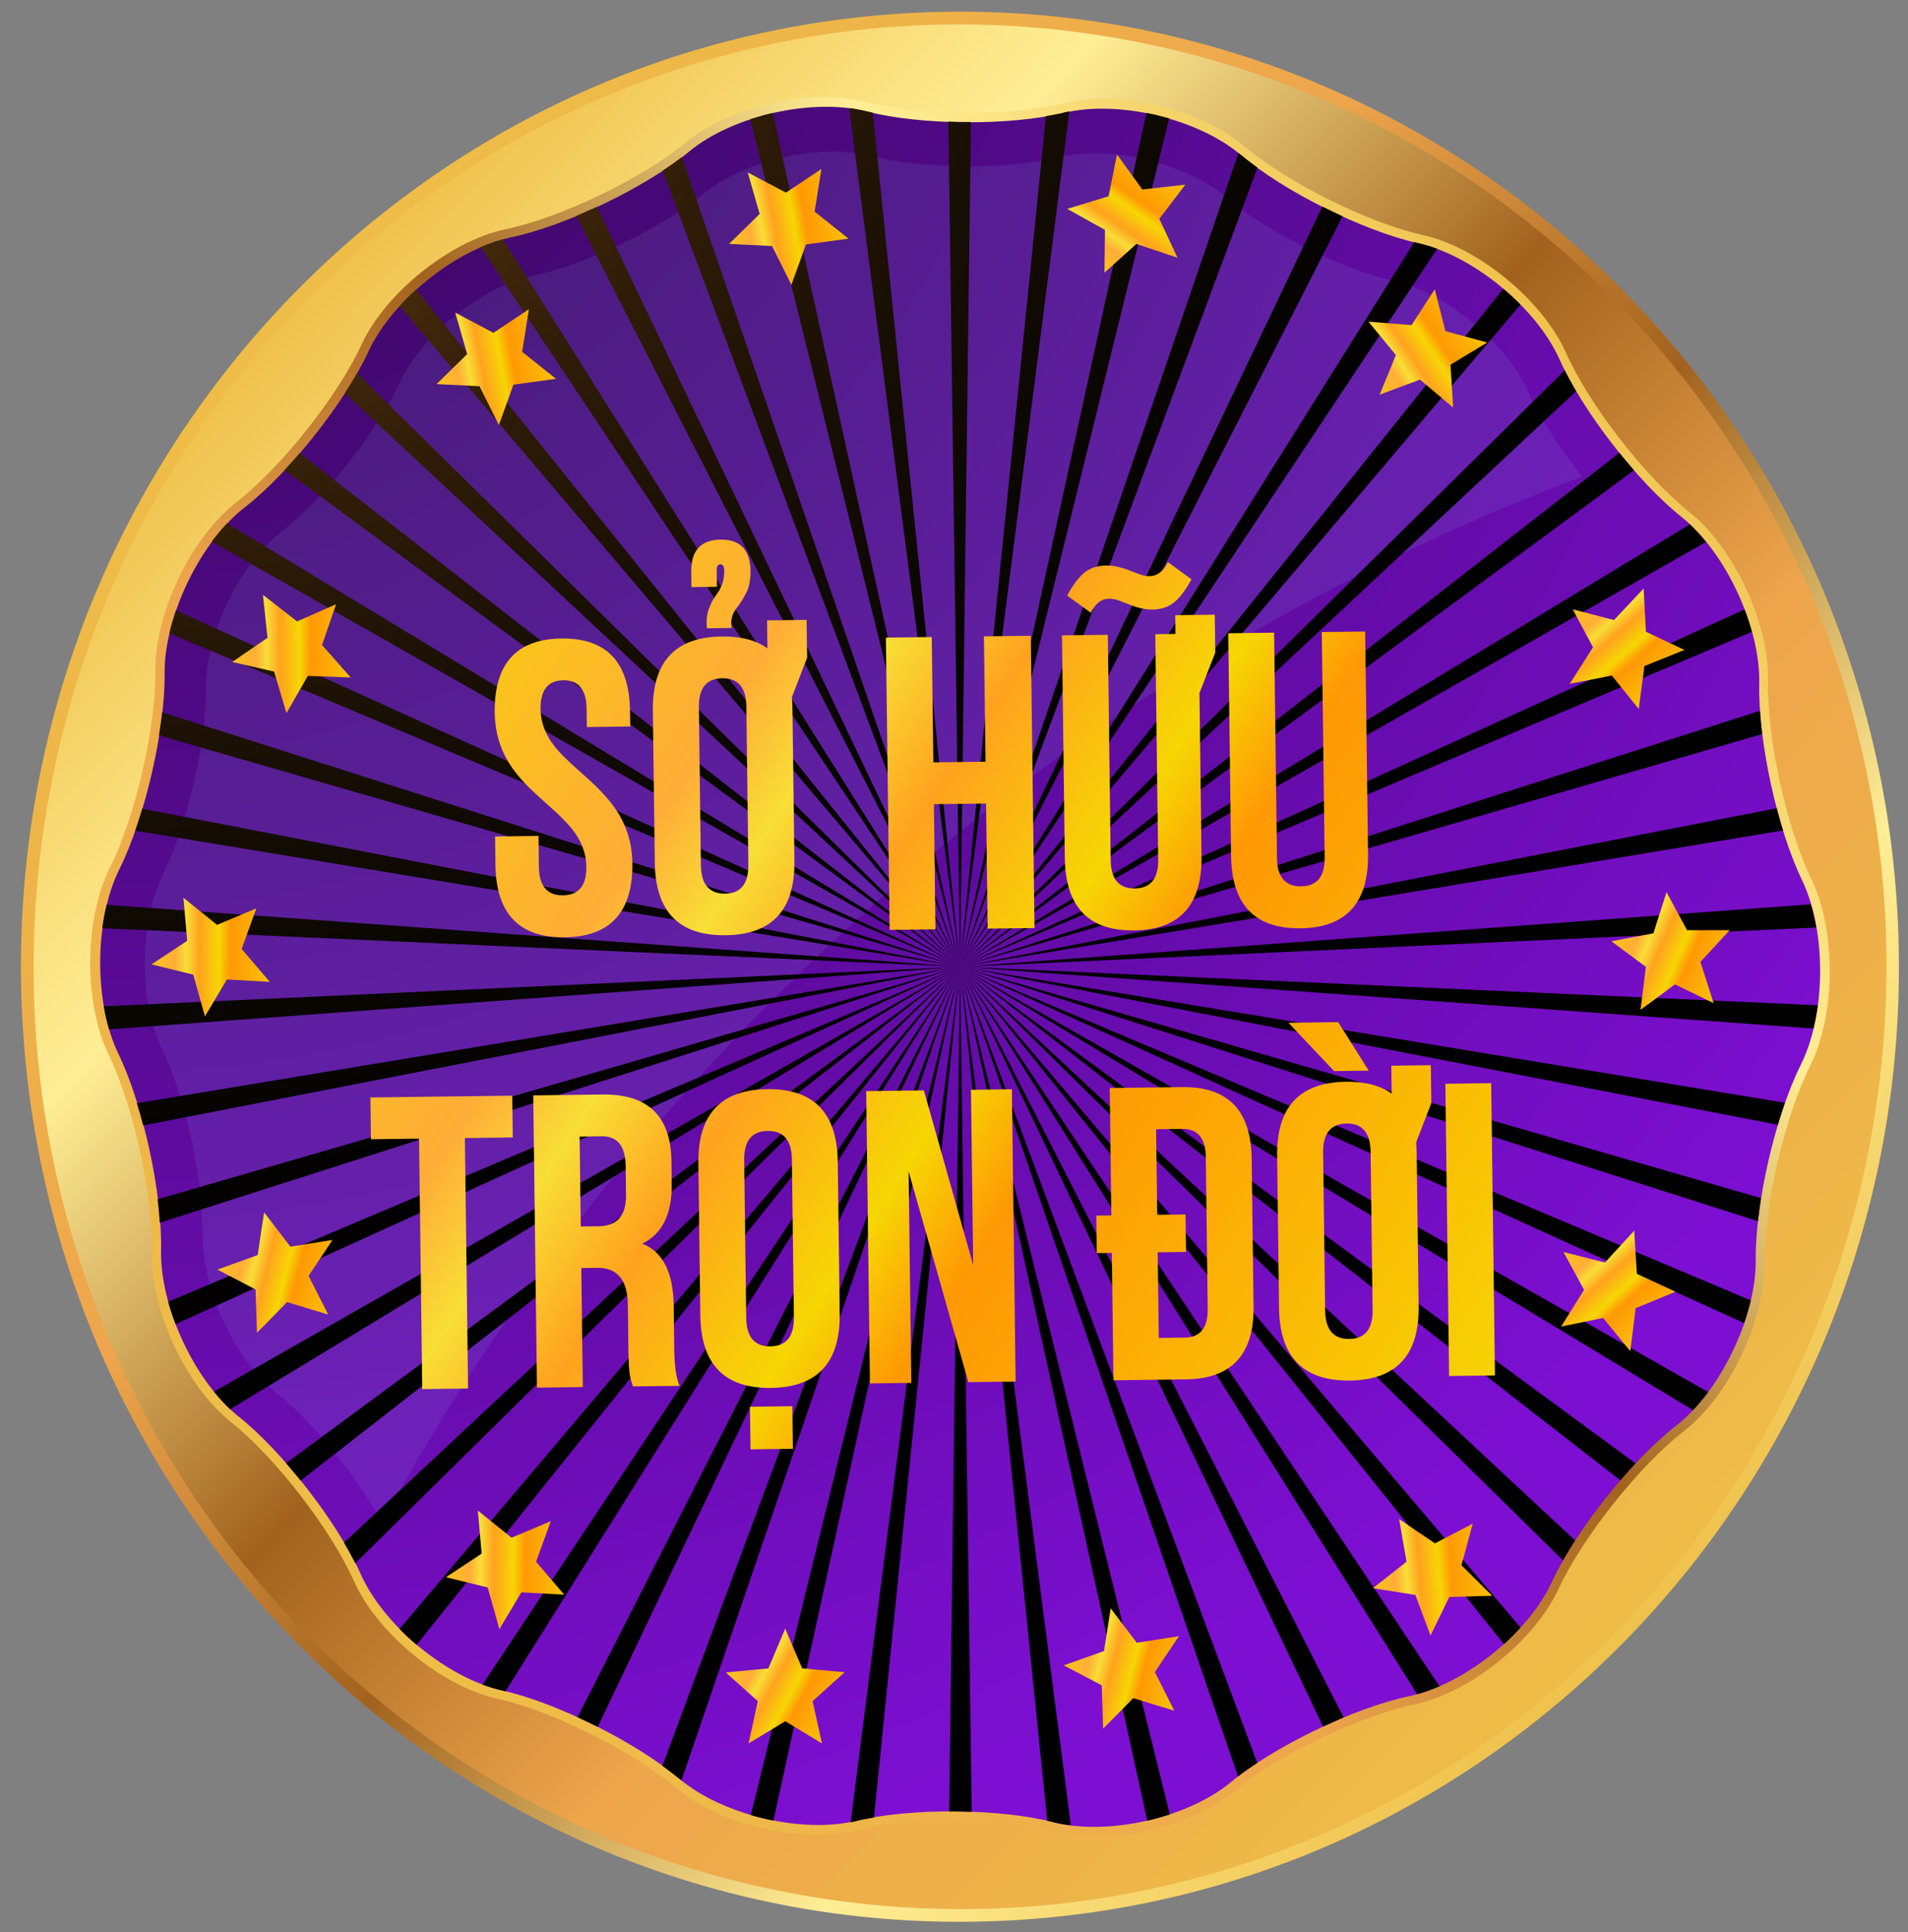 <svg width="80" height="81" viewBox="0 0 80 81" fill="none" xmlns="http://www.w3.org/2000/svg">
<rect x="0" y="0" width="80" height="81" fill="#808080" stroke="none"/>
<path d="M41.594 80.541C63.325 79.786 80.338 61.259 79.596 39.16C78.853 17.061 60.634 -0.242 38.903 0.514C17.173 1.269 0.159 19.796 0.902 41.895C1.645 63.994 19.863 81.296 41.594 80.541Z" fill="url(#paint0_linear_1832_4039)"/>
<path d="M78.594 46.838C82.021 25.305 67.633 5.023 46.458 1.538C25.283 -1.947 5.34 12.684 1.913 34.218C-1.513 55.752 12.875 76.034 34.05 79.519C55.225 83.004 75.168 68.372 78.594 46.838Z" fill="url(#paint1_linear_1832_4039)"/>
<path d="M51.728 75.099C49.891 76.614 46.506 77.377 44.21 76.794C41.914 76.204 38.15 76.184 35.84 76.739C33.538 77.294 30.159 76.491 28.342 74.948C26.525 73.404 23.138 71.721 20.828 71.205C18.517 70.689 15.821 68.474 14.839 66.28C13.857 64.086 11.531 61.081 9.663 59.596C7.802 58.112 6.311 54.929 6.368 52.52C6.418 50.111 5.603 46.373 4.555 44.216C3.508 42.06 3.528 38.528 4.602 36.385C5.677 34.242 6.539 30.51 6.516 28.102C6.493 25.693 8.018 22.53 9.899 21.066C11.78 19.603 14.146 16.631 15.155 14.451C16.164 12.271 18.887 10.09 21.205 9.609C23.522 9.12 26.929 7.486 28.766 5.963C30.603 4.448 33.989 3.685 36.285 4.267C38.581 4.85 42.344 4.878 44.654 4.322C46.957 3.767 50.336 4.571 52.153 6.114C53.97 7.657 57.356 9.34 59.667 9.856C61.984 10.373 64.674 12.588 65.655 14.781C66.637 16.975 68.964 19.981 70.832 21.465C72.699 22.95 74.183 26.133 74.133 28.542C74.084 30.95 74.899 34.688 75.946 36.845C76.993 39.01 76.973 42.534 75.899 44.677C74.825 46.827 73.962 50.551 73.985 52.96C74.008 55.369 72.484 58.539 70.603 59.995C68.722 61.459 66.355 64.438 65.346 66.61C64.338 68.79 61.614 70.971 59.297 71.453C56.98 71.941 53.573 73.576 51.736 75.099L51.728 75.099Z" fill="url(#paint2_linear_1832_4039)"/>
<path d="M51.605 74.715C49.789 76.215 46.44 76.971 44.166 76.388C41.892 75.805 38.172 75.785 35.891 76.333C33.61 76.881 30.275 76.084 28.48 74.563C26.677 73.042 23.334 71.374 21.053 70.865C18.764 70.357 16.097 68.164 15.13 65.999C14.162 63.835 11.858 60.859 10.012 59.389C8.166 57.92 6.697 54.773 6.753 52.387C6.803 50.008 5.995 46.307 4.962 44.172C3.93 42.037 3.95 38.55 5.009 36.429C6.069 34.308 6.925 30.621 6.902 28.242C6.879 25.863 8.388 22.73 10.248 21.28C12.107 19.839 14.452 16.89 15.446 14.739C16.44 12.589 19.135 10.43 21.43 9.949C23.726 9.467 27.089 7.848 28.904 6.347C30.72 4.846 34.069 4.091 36.343 4.674C38.617 5.256 42.337 5.277 44.618 4.729C46.899 4.181 50.234 4.977 52.029 6.498C53.832 8.027 57.175 9.688 59.463 10.196C61.752 10.705 64.419 12.898 65.387 15.062C66.354 17.234 68.659 20.203 70.505 21.672C72.351 23.142 73.82 26.288 73.763 28.675C73.713 31.054 74.521 34.755 75.554 36.89C76.587 39.025 76.567 42.512 75.507 44.633C74.447 46.754 73.592 50.441 73.615 52.82C73.638 55.199 72.128 58.332 70.269 59.774C68.41 61.215 66.064 64.165 65.07 66.315C64.076 68.473 61.382 70.624 59.086 71.106C56.791 71.587 53.428 73.207 51.612 74.707L51.605 74.715Z" fill="url(#paint3_radial_1832_4039)"/>
<path style="mix-blend-mode:screen" d="M8.505 51.765C8.455 54.019 9.851 57.003 11.595 58.398C13.114 59.602 14.954 61.892 16.015 63.812C20.283 56.03 25.598 48.824 31.865 42.452C41.675 32.466 53.492 24.843 66.334 19.975C65.389 18.786 64.546 17.486 64.058 16.393C63.135 14.339 60.613 12.265 58.44 11.778C56.275 11.291 53.107 9.719 51.399 8.272C49.691 6.825 46.53 6.073 44.372 6.591C42.215 7.117 38.684 7.089 36.533 6.543C34.383 5.997 31.208 6.708 29.487 8.127C27.766 9.547 24.577 11.085 22.405 11.544C20.233 11.996 17.677 14.044 16.733 16.083C15.79 18.123 13.575 20.917 11.803 22.285C10.038 23.652 8.609 26.623 8.632 28.877C8.654 31.13 7.842 34.625 6.841 36.635C5.839 38.645 5.812 41.948 6.793 43.972C7.775 45.995 8.54 49.497 8.49 51.758L8.505 51.765Z" fill="#8ED3F9" fill-opacity="0.1"/>
<path style="mix-blend-mode:screen" d="M28.479 74.563C28.479 74.563 28.544 74.615 28.573 74.637L40.246 40.527L27.773 74.024C28.021 74.209 28.26 74.386 28.471 74.563L28.479 74.563ZM4.568 43.152L40.253 40.534L4.35 42.185C4.408 42.525 4.481 42.849 4.575 43.16L4.568 43.152ZM40.743 75.954L40.253 40.527L39.798 75.939C40.111 75.939 40.423 75.939 40.743 75.954ZM32.431 76.32L40.246 40.527L31.48 76.091C31.792 76.18 32.112 76.261 32.424 76.32L32.431 76.32ZM17.469 68.953L40.253 40.534L16.75 68.289C16.975 68.518 17.222 68.747 17.469 68.953ZM35.89 76.34C36.13 76.281 36.384 76.236 36.645 76.192L40.253 40.534L35.665 76.392C35.745 76.377 35.824 76.362 35.897 76.347L35.89 76.34ZM21.044 70.865C21.095 70.873 21.146 70.895 21.197 70.902L40.246 40.527L20.231 70.622C20.507 70.725 20.776 70.806 21.044 70.865ZM6.708 51.256L40.246 40.527L6.606 50.274C6.65 50.606 6.679 50.939 6.701 51.249L6.708 51.256ZM7.364 55.512L40.253 40.534L7.051 54.574C7.138 54.884 7.24 55.201 7.364 55.512ZM6.009 47.178L40.246 40.527L5.739 46.248C5.834 46.55 5.921 46.861 6.001 47.171L6.009 47.178ZM12.605 62.07L40.253 40.527L11.995 61.339C12.198 61.575 12.409 61.819 12.605 62.07ZM14.896 65.534L40.253 40.534L14.423 64.67C14.597 64.965 14.757 65.253 14.903 65.541L14.896 65.534ZM9.647 59.079L40.253 40.527L8.971 58.34C9.189 58.606 9.414 58.858 9.647 59.079ZM25.063 72.393L40.253 40.527L24.213 71.987C24.496 72.12 24.779 72.252 25.063 72.393ZM73.404 54.512L40.253 40.534L73.128 55.465C73.237 55.147 73.331 54.83 73.404 54.512ZM71.618 58.355L40.253 40.534L70.987 59.116C71.204 58.879 71.422 58.628 71.626 58.355L71.618 58.355ZM73.837 50.226L40.253 40.527L73.707 51.194C73.743 50.877 73.787 50.559 73.837 50.226ZM74.838 46.229L40.253 40.527L74.541 47.153C74.635 46.835 74.737 46.524 74.838 46.229ZM49.047 76.06L40.253 40.534L48.102 76.327C48.422 76.253 48.734 76.164 49.039 76.068L49.047 76.06ZM68.576 61.348L40.253 40.527L67.937 62.058C68.147 61.814 68.358 61.577 68.576 61.348ZM76.216 42.142L40.253 40.527L76.035 43.118C76.108 42.8 76.173 42.475 76.216 42.142ZM56.339 72.001L40.253 40.527L55.475 72.378C55.765 72.245 56.056 72.119 56.339 71.993L56.339 72.001ZM66.042 64.578L40.246 40.527L65.534 65.413C65.686 65.14 65.86 64.859 66.042 64.578ZM52.715 73.901L40.253 40.527L51.908 74.471C52.155 74.278 52.431 74.086 52.715 73.901ZM63.755 68.229L40.253 40.534L63.058 68.924C63.305 68.702 63.537 68.473 63.755 68.229ZM60.356 70.691L40.253 40.527L59.419 71.024C59.731 70.935 60.044 70.824 60.356 70.691ZM44.165 76.388C44.397 76.447 44.644 76.491 44.899 76.52L40.253 40.527L43.91 76.329C43.998 76.351 44.085 76.366 44.172 76.388L44.165 76.388ZM59.455 10.189C59.404 10.181 59.353 10.159 59.295 10.152L40.246 40.527L60.261 10.432C59.985 10.329 59.716 10.248 59.448 10.189L59.455 10.189ZM65.604 15.528L40.253 40.534L66.084 16.399C65.909 16.104 65.749 15.808 65.604 15.528ZM63.03 12.108L40.246 40.527L63.75 12.773C63.525 12.544 63.277 12.315 63.03 12.108ZM55.444 8.661L40.253 40.527L56.294 9.067C56.011 8.935 55.727 8.802 55.444 8.661ZM52.021 6.491C52.021 6.491 51.955 6.439 51.926 6.417L40.253 40.527L52.726 7.03C52.471 6.845 52.239 6.668 52.028 6.484L52.021 6.491ZM48.068 4.734L40.253 40.527L49.02 4.963C48.707 4.875 48.387 4.793 48.075 4.734L48.068 4.734ZM70.852 21.982L40.246 40.534L71.528 22.721C71.31 22.455 71.085 22.204 70.852 21.982ZM67.894 18.984L40.253 40.527L68.512 19.715C68.308 19.479 68.097 19.235 67.901 18.984L67.894 18.984ZM75.931 37.909L40.246 40.534L76.15 38.884C76.091 38.544 76.018 38.219 75.924 37.909L75.931 37.909ZM73.791 29.798L40.246 40.527L73.886 30.773C73.842 30.441 73.813 30.108 73.791 29.798ZM74.491 33.883L40.253 40.534L74.76 34.814C74.665 34.511 74.578 34.201 74.498 33.891L74.491 33.883ZM73.142 25.55L40.253 40.527L73.455 26.488C73.368 26.17 73.266 25.86 73.142 25.55ZM44.609 4.721C44.377 4.781 44.123 4.825 43.854 4.87L40.246 40.527L44.835 4.67C44.755 4.684 44.675 4.699 44.602 4.714L44.609 4.721ZM8.888 22.707L40.253 40.527L9.52 21.938C9.302 22.175 9.084 22.426 8.881 22.7L8.888 22.707ZM4.29 38.912L40.253 40.527L4.471 37.929C4.391 38.247 4.334 38.572 4.29 38.904L4.29 38.912ZM11.931 19.706L40.253 40.527L12.57 18.996C12.359 19.24 12.142 19.477 11.931 19.706ZM7.103 26.55L40.253 40.527L7.379 25.589C7.27 25.907 7.175 26.225 7.103 26.542L7.103 26.55ZM5.668 34.825L40.253 40.527L5.966 33.902C5.872 34.219 5.77 34.53 5.668 34.825ZM14.458 16.483L40.246 40.534L14.966 15.648C14.813 15.922 14.639 16.203 14.458 16.483ZM6.669 30.828L40.253 40.527L6.799 29.86C6.763 30.17 6.72 30.495 6.669 30.82L6.669 30.828ZM20.151 10.363L40.253 40.527L21.088 10.03C20.775 10.119 20.463 10.23 20.151 10.363ZM31.46 5.001L40.253 40.527L32.404 4.735C32.084 4.809 31.772 4.898 31.467 4.994L31.46 5.001ZM16.752 12.832L40.253 40.527L17.449 12.138C17.202 12.359 16.97 12.588 16.752 12.832ZM36.334 4.666C36.102 4.607 35.855 4.563 35.608 4.534L40.253 40.527L36.596 4.725C36.509 4.703 36.422 4.688 36.334 4.666ZM27.785 7.153L40.246 40.527L28.591 6.584C28.344 6.776 28.068 6.968 27.785 7.153ZM39.764 5.101L40.253 40.527L40.708 5.115C40.396 5.115 40.076 5.115 39.764 5.101ZM24.16 9.053L40.246 40.527L25.025 8.669C24.734 8.802 24.444 8.928 24.16 9.053Z" fill="url(#paint4_radial_1832_4039)"/>
<path d="M68.71 29.723L67.582 28.32L65.816 28.667L66.793 27.136L65.943 25.543L67.674 25.994L68.915 24.67L69.011 26.483L70.627 27.246L68.949 27.923L68.71 29.723Z" fill="url(#paint5_linear_1832_4039)"/>
<path d="M14.705 28.402L12.907 28.334L12.01 29.895L11.494 28.154L9.735 27.752L11.216 26.737L11.024 24.935L12.456 26.05L14.091 25.33L13.503 27.041L14.705 28.402Z" fill="url(#paint6_linear_1832_4039)"/>
<path d="M35.576 10.004L33.793 10.248L33.181 11.941L32.371 10.315L30.569 10.224L31.852 8.968L31.35 7.226L32.953 8.077L34.44 7.085L34.156 8.872L35.576 10.004Z" fill="url(#paint7_linear_1832_4039)"/>
<path d="M23.313 15.881L21.529 16.126L20.917 17.818L20.107 16.192L18.305 16.101L19.588 14.845L19.086 13.104L20.69 13.954L22.176 12.962L21.893 14.749L23.313 15.881Z" fill="url(#paint8_linear_1832_4039)"/>
<path d="M11.311 41.161L9.514 41.063L8.592 42.609L8.105 40.859L6.353 40.428L7.851 39.438L7.688 37.633L9.101 38.772L10.749 38.079L10.132 39.78L11.311 41.161Z" fill="url(#paint9_linear_1832_4039)"/>
<path d="M23.657 66.852L21.86 66.754L20.938 68.299L20.451 66.55L18.699 66.119L20.196 65.129L20.034 63.324L21.447 64.463L23.094 63.77L22.477 65.471L23.657 66.852Z" fill="url(#paint10_linear_1832_4039)"/>
<path d="M62.358 14.357L60.818 15.289L60.927 17.085L59.539 15.914L57.848 16.545L58.528 14.883L57.376 13.484L59.186 13.629L60.156 12.128L60.605 13.881L62.358 14.357Z" fill="url(#paint11_linear_1832_4039)"/>
<path d="M49.7 7.742L48.609 9.174L49.37 10.805L47.649 10.225L46.308 11.432L46.33 9.637L44.746 8.757L46.482 8.228L46.834 6.476L47.895 7.942L49.7 7.742Z" fill="url(#paint12_linear_1832_4039)"/>
<path d="M13.759 55.107L12.036 54.587L10.775 55.871L10.715 54.056L9.115 53.222L10.804 52.615L11.072 50.822L12.176 52.263L13.941 51.979L12.939 53.486L13.759 55.107Z" fill="url(#paint13_linear_1832_4039)"/>
<path d="M34.464 73.087L32.923 72.157L31.384 73.088L31.775 71.315L30.431 70.112L32.218 69.941L32.922 68.271L33.634 69.94L35.414 70.102L34.071 71.314L34.464 73.087Z" fill="url(#paint14_linear_1832_4039)"/>
<path d="M49.237 71.716L47.516 71.19L46.25 72.469L46.197 70.653L44.6 69.814L46.291 69.213L46.567 67.421L47.665 68.867L49.431 68.59L48.423 70.093L49.237 71.716Z" fill="url(#paint15_linear_1832_4039)"/>
<path d="M68.356 56.644L67.217 55.251L65.454 55.611L66.418 54.072L65.555 52.487L67.296 52.926L68.52 51.589L68.631 53.401L70.253 54.151L68.581 54.842L68.356 56.644Z" fill="url(#paint16_linear_1832_4039)"/>
<path d="M71.85 42.053L70.231 41.267L68.783 42.336L69.011 40.534L67.562 39.458L69.326 39.125L69.874 37.397L70.736 38.995L72.524 38.993L71.297 40.323L71.85 42.053Z" fill="url(#paint17_linear_1832_4039)"/>
<path d="M62.567 66.897L60.768 66.949L59.978 68.566L59.347 66.863L57.565 66.579L58.975 65.468L58.663 63.682L60.166 64.7L61.75 63.873L61.277 65.619L62.567 66.897Z" fill="url(#paint18_linear_1832_4039)"/>
<path d="M20.743 29.879C20.717 27.828 21.649 26.791 23.541 26.767C25.432 26.743 26.39 27.756 26.416 29.806L26.425 30.456L24.605 30.479L24.595 29.71C24.585 28.907 24.258 28.509 23.614 28.518C22.971 28.526 22.654 28.932 22.664 29.735C22.671 30.287 22.874 30.814 23.274 31.317C23.43 31.508 23.635 31.722 23.889 31.958L24.407 32.43C24.477 32.492 24.537 32.545 24.589 32.59C24.877 32.849 25.108 33.073 25.281 33.265C25.53 33.529 25.735 33.792 25.898 34.052C26.299 34.685 26.505 35.394 26.515 36.18C26.541 38.231 25.597 39.268 23.683 39.293C21.769 39.317 20.799 38.304 20.773 36.254L20.758 35.066L22.578 35.043L22.595 36.35C22.605 37.147 22.943 37.542 23.61 37.533C24.27 37.525 24.596 37.122 24.585 36.325C24.578 35.772 24.378 35.248 23.984 34.751C23.828 34.56 23.623 34.343 23.369 34.101L22.669 33.469C22.381 33.211 22.147 32.986 21.968 32.794C21.726 32.53 21.523 32.27 21.36 32.016C20.959 31.377 20.753 30.665 20.743 29.879ZM29.387 36.263C29.398 37.072 29.736 37.472 30.402 37.464C31.063 37.455 31.388 37.047 31.378 36.238L31.294 29.625C31.284 28.822 30.948 28.424 30.287 28.433C29.621 28.441 29.293 28.847 29.303 29.65L29.387 36.263ZM29.645 26.339C29.633 26.265 29.626 26.194 29.625 26.125C29.622 25.869 29.665 25.643 29.753 25.448C29.787 25.363 29.825 25.274 29.87 25.182L30.163 24.742C30.196 24.668 30.233 24.591 30.271 24.51C30.337 24.333 30.369 24.133 30.366 23.911C30.364 23.74 30.309 23.655 30.201 23.657C30.098 23.658 30.048 23.744 30.05 23.915L30.059 24.599L28.991 24.612L28.983 23.971C28.971 23.083 29.381 22.633 30.213 22.622C31.039 22.612 31.458 23.051 31.469 23.94C31.473 24.23 31.43 24.498 31.343 24.744C31.292 24.836 31.24 24.937 31.184 25.046C31.151 25.114 31.101 25.195 31.033 25.287C31.022 25.298 31.011 25.316 31 25.338L30.874 25.503C30.829 25.571 30.79 25.635 30.756 25.692C30.69 25.835 30.658 25.984 30.66 26.138C30.66 26.177 30.667 26.24 30.679 26.325L29.645 26.339ZM33.203 29.224C33.216 29.384 33.224 29.549 33.226 29.72L33.308 36.094C33.334 38.144 32.373 39.182 30.425 39.207C28.471 39.232 27.481 38.219 27.455 36.168L27.373 29.794C27.347 27.744 28.311 26.706 30.265 26.681C31.062 26.671 31.7 26.837 32.177 27.178L32.162 26.007L33.819 25.986L33.84 27.575L33.203 29.224ZM39.224 38.958L37.301 38.982L37.145 26.73L39.067 26.705L39.134 31.96L41.322 31.932L41.255 26.677L43.22 26.652L43.376 38.905L41.411 38.93L41.344 33.684L39.157 33.712L39.224 38.958ZM49.958 24.285C49.69 24.778 49.424 25.118 49.159 25.303C48.933 25.466 48.649 25.549 48.307 25.553C48.023 25.557 47.691 25.482 47.313 25.327L46.901 25.17C46.752 25.12 46.618 25.096 46.498 25.098C46.179 25.102 45.926 25.299 45.737 25.689L44.745 24.967C45.012 24.473 45.278 24.134 45.544 23.948C45.77 23.791 46.053 23.711 46.395 23.706C46.68 23.703 47.011 23.776 47.389 23.924L47.801 24.082C47.95 24.131 48.084 24.155 48.204 24.153C48.523 24.149 48.777 23.952 48.966 23.562L49.958 24.285ZM50.292 29.058L50.379 35.893C50.405 37.944 49.464 38.981 47.556 39.005C45.642 39.03 44.672 38.017 44.646 35.966L44.527 26.636L46.449 26.611L46.57 36.061C46.58 36.859 46.918 37.253 47.585 37.245C48.246 37.236 48.571 36.833 48.561 36.036L48.44 26.586L49.286 26.575L49.276 25.789L50.934 25.768L50.954 27.357L50.292 29.058ZM53.422 26.522L53.542 35.972C53.552 36.77 53.891 37.164 54.557 37.156C55.223 37.147 55.551 36.744 55.541 35.947L55.421 26.497L57.241 26.474L57.36 35.804C57.386 37.855 56.442 38.892 54.528 38.916C52.614 38.941 51.644 37.928 51.618 35.877L51.499 26.547L53.422 26.522ZM15.531 46.007L21.478 45.931L21.5 47.683L19.492 47.709L19.626 58.209L17.704 58.234L17.57 47.733L15.553 47.759L15.531 46.007ZM26.538 58.121C26.473 57.928 26.428 57.764 26.404 57.627C26.373 57.406 26.354 57.07 26.348 56.62L26.324 54.697C26.311 53.655 25.882 53.139 25.039 53.15L24.373 53.158L24.437 58.148L22.514 58.173L22.358 45.92L25.263 45.883C27.165 45.859 28.129 46.787 28.153 48.666L28.165 49.632C28.181 50.891 27.77 51.725 26.932 52.134C27.791 52.477 28.229 53.34 28.247 54.724L28.271 56.612C28.279 57.273 28.354 57.768 28.495 58.096L26.538 58.121ZM24.303 47.647L24.351 51.415L25.103 51.406C25.877 51.396 26.259 50.958 26.248 50.092L26.233 48.887C26.222 48.044 25.889 47.627 25.234 47.635L24.303 47.647ZM31.287 55.241C31.298 56.05 31.636 56.45 32.302 56.441C32.969 56.433 33.297 56.024 33.287 55.215L33.202 48.602C33.192 47.799 32.854 47.401 32.187 47.41C31.521 47.418 31.193 47.824 31.203 48.627L31.287 55.241ZM29.282 48.772C29.256 46.721 30.217 45.683 32.165 45.658C34.113 45.633 35.1 46.646 35.126 48.697L35.208 55.071C35.234 57.122 34.273 58.159 32.325 58.184C30.377 58.209 29.39 57.196 29.363 55.145L29.282 48.772ZM33.223 58.95L33.246 60.736L31.469 60.759L31.446 58.973L33.223 58.95ZM38.097 49.103L38.21 57.972L36.475 57.995L36.319 45.742L38.737 45.711L40.804 53.026L40.711 45.686L42.428 45.664L42.584 57.916L40.602 57.942L38.097 49.103ZM46.618 52.524L45.985 52.532L45.965 50.96L46.598 50.952L46.529 45.612L49.571 45.573C51.485 45.548 52.455 46.547 52.481 48.569L52.56 54.764C52.586 56.781 51.641 57.801 49.727 57.825L46.686 57.864L46.618 52.524ZM48.474 47.339L48.52 50.927L49.708 50.912L49.728 52.484L48.54 52.499L48.586 56.088L49.671 56.074C50.326 56.066 50.648 55.666 50.638 54.874L50.557 48.5C50.547 47.708 50.214 47.317 49.559 47.325L48.474 47.339ZM55.561 54.931C55.572 55.74 55.91 56.14 56.577 56.131C57.237 56.123 57.562 55.714 57.552 54.906L57.468 48.292C57.458 47.489 57.122 47.092 56.461 47.1C55.795 47.109 55.467 47.514 55.477 48.318L55.561 54.931ZM56.108 42.849L57.39 44.883L55.938 44.902L54.023 42.876L56.108 42.849ZM59.377 47.892C59.39 48.051 59.398 48.216 59.4 48.387L59.482 54.761C59.508 56.812 58.547 57.85 56.599 57.874C54.645 57.899 53.655 56.886 53.629 54.836L53.548 48.462C53.521 46.411 54.485 45.373 56.439 45.349C57.236 45.338 57.874 45.504 58.351 45.846L58.336 44.675L59.994 44.654L60.014 46.243L59.377 47.892ZM60.602 45.432L62.524 45.408L62.681 57.66L60.758 57.685L60.602 45.432Z" fill="url(#paint19_linear_1832_4039)"/>
<defs>
<linearGradient id="paint0_linear_1832_4039" x1="68.939" y1="69.521" x2="10.559" y2="12.17" gradientUnits="userSpaceOnUse">
<stop stop-color="#EEBE47"/>
<stop offset="0.12" stop-color="#F8DB76"/>
<stop offset="0.21" stop-color="#FFEE96"/>
<stop offset="0.45" stop-color="#A2621E"/>
<stop offset="0.67" stop-color="#EEA54C"/>
<stop offset="1" stop-color="#EEBE47"/>
</linearGradient>
<linearGradient id="paint1_linear_1832_4039" x1="12.043" y1="11.859" x2="69.631" y2="68.441" gradientUnits="userSpaceOnUse">
<stop stop-color="#EEBE47"/>
<stop offset="0.12" stop-color="#F8DB76"/>
<stop offset="0.21" stop-color="#FFEE96"/>
<stop offset="0.45" stop-color="#A2621E"/>
<stop offset="0.67" stop-color="#EEA54C"/>
<stop offset="1" stop-color="#EEBE47"/>
</linearGradient>
<linearGradient id="paint2_linear_1832_4039" x1="66.723" y1="13.584" x2="13.863" y2="65.613" gradientUnits="userSpaceOnUse">
<stop stop-color="#EEBE47"/>
<stop offset="0.12" stop-color="#F8DB76"/>
<stop offset="0.21" stop-color="#FFEE96"/>
<stop offset="0.45" stop-color="#A2621E"/>
<stop offset="0.67" stop-color="#EEA54C"/>
<stop offset="1" stop-color="#EEBE47"/>
</linearGradient>
<radialGradient id="paint3_radial_1832_4039" cx="0" cy="0" r="1" gradientUnits="userSpaceOnUse" gradientTransform="translate(3.752 -9.466) rotate(-0.028) scale(90.407 91.94)">
<stop offset="0.1" stop-color="#340658"/>
<stop offset="1" stop-color="#7C0FD1"/>
</radialGradient>
<radialGradient id="paint4_radial_1832_4039" cx="0" cy="0" r="1" gradientUnits="userSpaceOnUse" gradientTransform="translate(-0.37 -12.036) rotate(-0.028) scale(80.025 81.382)">
<stop stop-color="#FFC94C"/>
<stop offset="0.14" stop-color="#A2621E"/>
<stop offset="0.16" stop-color="#955A1B"/>
<stop offset="0.25" stop-color="#6E4214"/>
<stop offset="0.34" stop-color="#4C2E0E"/>
<stop offset="0.44" stop-color="#301D08"/>
<stop offset="0.55" stop-color="#1A1004"/>
<stop offset="0.66" stop-color="#0B0702"/>
<stop offset="0.8" stop-color="#020100"/>
<stop offset="1"/>
</radialGradient>
<linearGradient id="paint5_linear_1832_4039" x1="66.644" y1="23.841" x2="70.975" y2="28.754" gradientUnits="userSpaceOnUse">
<stop stop-color="#F6D604"/>
<stop offset="0.275" stop-color="#FFAD37"/>
<stop offset="0.345" stop-color="#F8DE36"/>
<stop offset="0.43" stop-color="#FFA21E"/>
<stop offset="0.555" stop-color="#F6D604"/>
<stop offset="0.63" stop-color="#FF9805"/>
<stop offset="1" stop-color="#F6D604"/>
</linearGradient>
<linearGradient id="paint6_linear_1832_4039" x1="8.909" y1="26.106" x2="15.458" y2="26.057" gradientUnits="userSpaceOnUse">
<stop stop-color="#F6D604"/>
<stop offset="0.275" stop-color="#FFAD37"/>
<stop offset="0.345" stop-color="#F8DE36"/>
<stop offset="0.43" stop-color="#FFA21E"/>
<stop offset="0.555" stop-color="#F6D604"/>
<stop offset="0.63" stop-color="#FF9805"/>
<stop offset="1" stop-color="#F6D604"/>
</linearGradient>
<linearGradient id="paint7_linear_1832_4039" x1="29.47" y1="8.746" x2="35.912" y2="7.564" gradientUnits="userSpaceOnUse">
<stop stop-color="#F6D604"/>
<stop offset="0.275" stop-color="#FFAD37"/>
<stop offset="0.345" stop-color="#F8DE36"/>
<stop offset="0.43" stop-color="#FFA21E"/>
<stop offset="0.555" stop-color="#F6D604"/>
<stop offset="0.63" stop-color="#FF9805"/>
<stop offset="1" stop-color="#F6D604"/>
</linearGradient>
<linearGradient id="paint8_linear_1832_4039" x1="17.206" y1="14.623" x2="23.648" y2="13.441" gradientUnits="userSpaceOnUse">
<stop stop-color="#F6D604"/>
<stop offset="0.275" stop-color="#FFAD37"/>
<stop offset="0.345" stop-color="#F8DE36"/>
<stop offset="0.43" stop-color="#FFA21E"/>
<stop offset="0.555" stop-color="#F6D604"/>
<stop offset="0.63" stop-color="#FF9805"/>
<stop offset="1" stop-color="#F6D604"/>
</linearGradient>
<linearGradient id="paint9_linear_1832_4039" x1="5.554" y1="38.769" x2="12.103" y2="38.828" gradientUnits="userSpaceOnUse">
<stop stop-color="#F6D604"/>
<stop offset="0.275" stop-color="#FFAD37"/>
<stop offset="0.345" stop-color="#F8DE36"/>
<stop offset="0.43" stop-color="#FFA21E"/>
<stop offset="0.555" stop-color="#F6D604"/>
<stop offset="0.63" stop-color="#FF9805"/>
<stop offset="1" stop-color="#F6D604"/>
</linearGradient>
<linearGradient id="paint10_linear_1832_4039" x1="17.9" y1="64.46" x2="24.449" y2="64.519" gradientUnits="userSpaceOnUse">
<stop stop-color="#F6D604"/>
<stop offset="0.275" stop-color="#FFAD37"/>
<stop offset="0.345" stop-color="#F8DE36"/>
<stop offset="0.43" stop-color="#FFA21E"/>
<stop offset="0.555" stop-color="#F6D604"/>
<stop offset="0.63" stop-color="#FF9805"/>
<stop offset="1" stop-color="#F6D604"/>
</linearGradient>
<linearGradient id="paint11_linear_1832_4039" x1="56.253" y1="15.625" x2="61.697" y2="11.984" gradientUnits="userSpaceOnUse">
<stop stop-color="#F6D604"/>
<stop offset="0.275" stop-color="#FFAD37"/>
<stop offset="0.345" stop-color="#F8DE36"/>
<stop offset="0.43" stop-color="#FFA21E"/>
<stop offset="0.555" stop-color="#F6D604"/>
<stop offset="0.63" stop-color="#FF9805"/>
<stop offset="1" stop-color="#F6D604"/>
</linearGradient>
<linearGradient id="paint12_linear_1832_4039" x1="44.486" y1="11.161" x2="48.215" y2="5.777" gradientUnits="userSpaceOnUse">
<stop stop-color="#F6D604"/>
<stop offset="0.275" stop-color="#FFAD37"/>
<stop offset="0.345" stop-color="#F8DE36"/>
<stop offset="0.43" stop-color="#FFA21E"/>
<stop offset="0.555" stop-color="#F6D604"/>
<stop offset="0.63" stop-color="#FF9805"/>
<stop offset="1" stop-color="#F6D604"/>
</linearGradient>
<linearGradient id="paint13_linear_1832_4039" x1="8.73" y1="51.422" x2="15.08" y2="53.027" gradientUnits="userSpaceOnUse">
<stop stop-color="#F6D604"/>
<stop offset="0.275" stop-color="#FFAD37"/>
<stop offset="0.345" stop-color="#F8DE36"/>
<stop offset="0.43" stop-color="#FFA21E"/>
<stop offset="0.555" stop-color="#F6D604"/>
<stop offset="0.63" stop-color="#FF9805"/>
<stop offset="1" stop-color="#F6D604"/>
</linearGradient>
<linearGradient id="paint14_linear_1832_4039" x1="30.504" y1="68.272" x2="36.259" y2="71.399" gradientUnits="userSpaceOnUse">
<stop stop-color="#F6D604"/>
<stop offset="0.275" stop-color="#FFAD37"/>
<stop offset="0.345" stop-color="#F8DE36"/>
<stop offset="0.43" stop-color="#FFA21E"/>
<stop offset="0.555" stop-color="#F6D604"/>
<stop offset="0.63" stop-color="#FF9805"/>
<stop offset="1" stop-color="#F6D604"/>
</linearGradient>
<linearGradient id="paint15_linear_1832_4039" x1="44.222" y1="68.012" x2="50.566" y2="69.642" gradientUnits="userSpaceOnUse">
<stop stop-color="#F6D604"/>
<stop offset="0.275" stop-color="#FFAD37"/>
<stop offset="0.345" stop-color="#F8DE36"/>
<stop offset="0.43" stop-color="#FFA21E"/>
<stop offset="0.555" stop-color="#F6D604"/>
<stop offset="0.63" stop-color="#FF9805"/>
<stop offset="1" stop-color="#F6D604"/>
</linearGradient>
<linearGradient id="paint16_linear_1832_4039" x1="66.242" y1="50.779" x2="70.613" y2="55.656" gradientUnits="userSpaceOnUse">
<stop stop-color="#F6D604"/>
<stop offset="0.275" stop-color="#FFAD37"/>
<stop offset="0.345" stop-color="#F8DE36"/>
<stop offset="0.43" stop-color="#FFA21E"/>
<stop offset="0.555" stop-color="#F6D604"/>
<stop offset="0.63" stop-color="#FF9805"/>
<stop offset="1" stop-color="#F6D604"/>
</linearGradient>
<linearGradient id="paint17_linear_1832_4039" x1="67.467" y1="37.62" x2="73.483" y2="40.208" gradientUnits="userSpaceOnUse">
<stop stop-color="#F6D604"/>
<stop offset="0.275" stop-color="#FFAD37"/>
<stop offset="0.345" stop-color="#F8DE36"/>
<stop offset="0.43" stop-color="#FFA21E"/>
<stop offset="0.555" stop-color="#F6D604"/>
<stop offset="0.63" stop-color="#FF9805"/>
<stop offset="1" stop-color="#F6D604"/>
</linearGradient>
<linearGradient id="paint18_linear_1832_4039" x1="56.631" y1="64.992" x2="63.162" y2="64.507" gradientUnits="userSpaceOnUse">
<stop stop-color="#F6D604"/>
<stop offset="0.275" stop-color="#FFAD37"/>
<stop offset="0.345" stop-color="#F8DE36"/>
<stop offset="0.43" stop-color="#FFA21E"/>
<stop offset="0.555" stop-color="#F6D604"/>
<stop offset="0.63" stop-color="#FF9805"/>
<stop offset="1" stop-color="#F6D604"/>
</linearGradient>
<linearGradient id="paint19_linear_1832_4039" x1="15.716" y1="22.256" x2="65.958" y2="54.716" gradientUnits="userSpaceOnUse">
<stop stop-color="#F6D604"/>
<stop offset="0.275" stop-color="#FFAD37"/>
<stop offset="0.345" stop-color="#F8DE36"/>
<stop offset="0.43" stop-color="#FFA21E"/>
<stop offset="0.555" stop-color="#F6D604"/>
<stop offset="0.63" stop-color="#FF9805"/>
<stop offset="1" stop-color="#F6D604"/>
</linearGradient>
</defs>
</svg>
